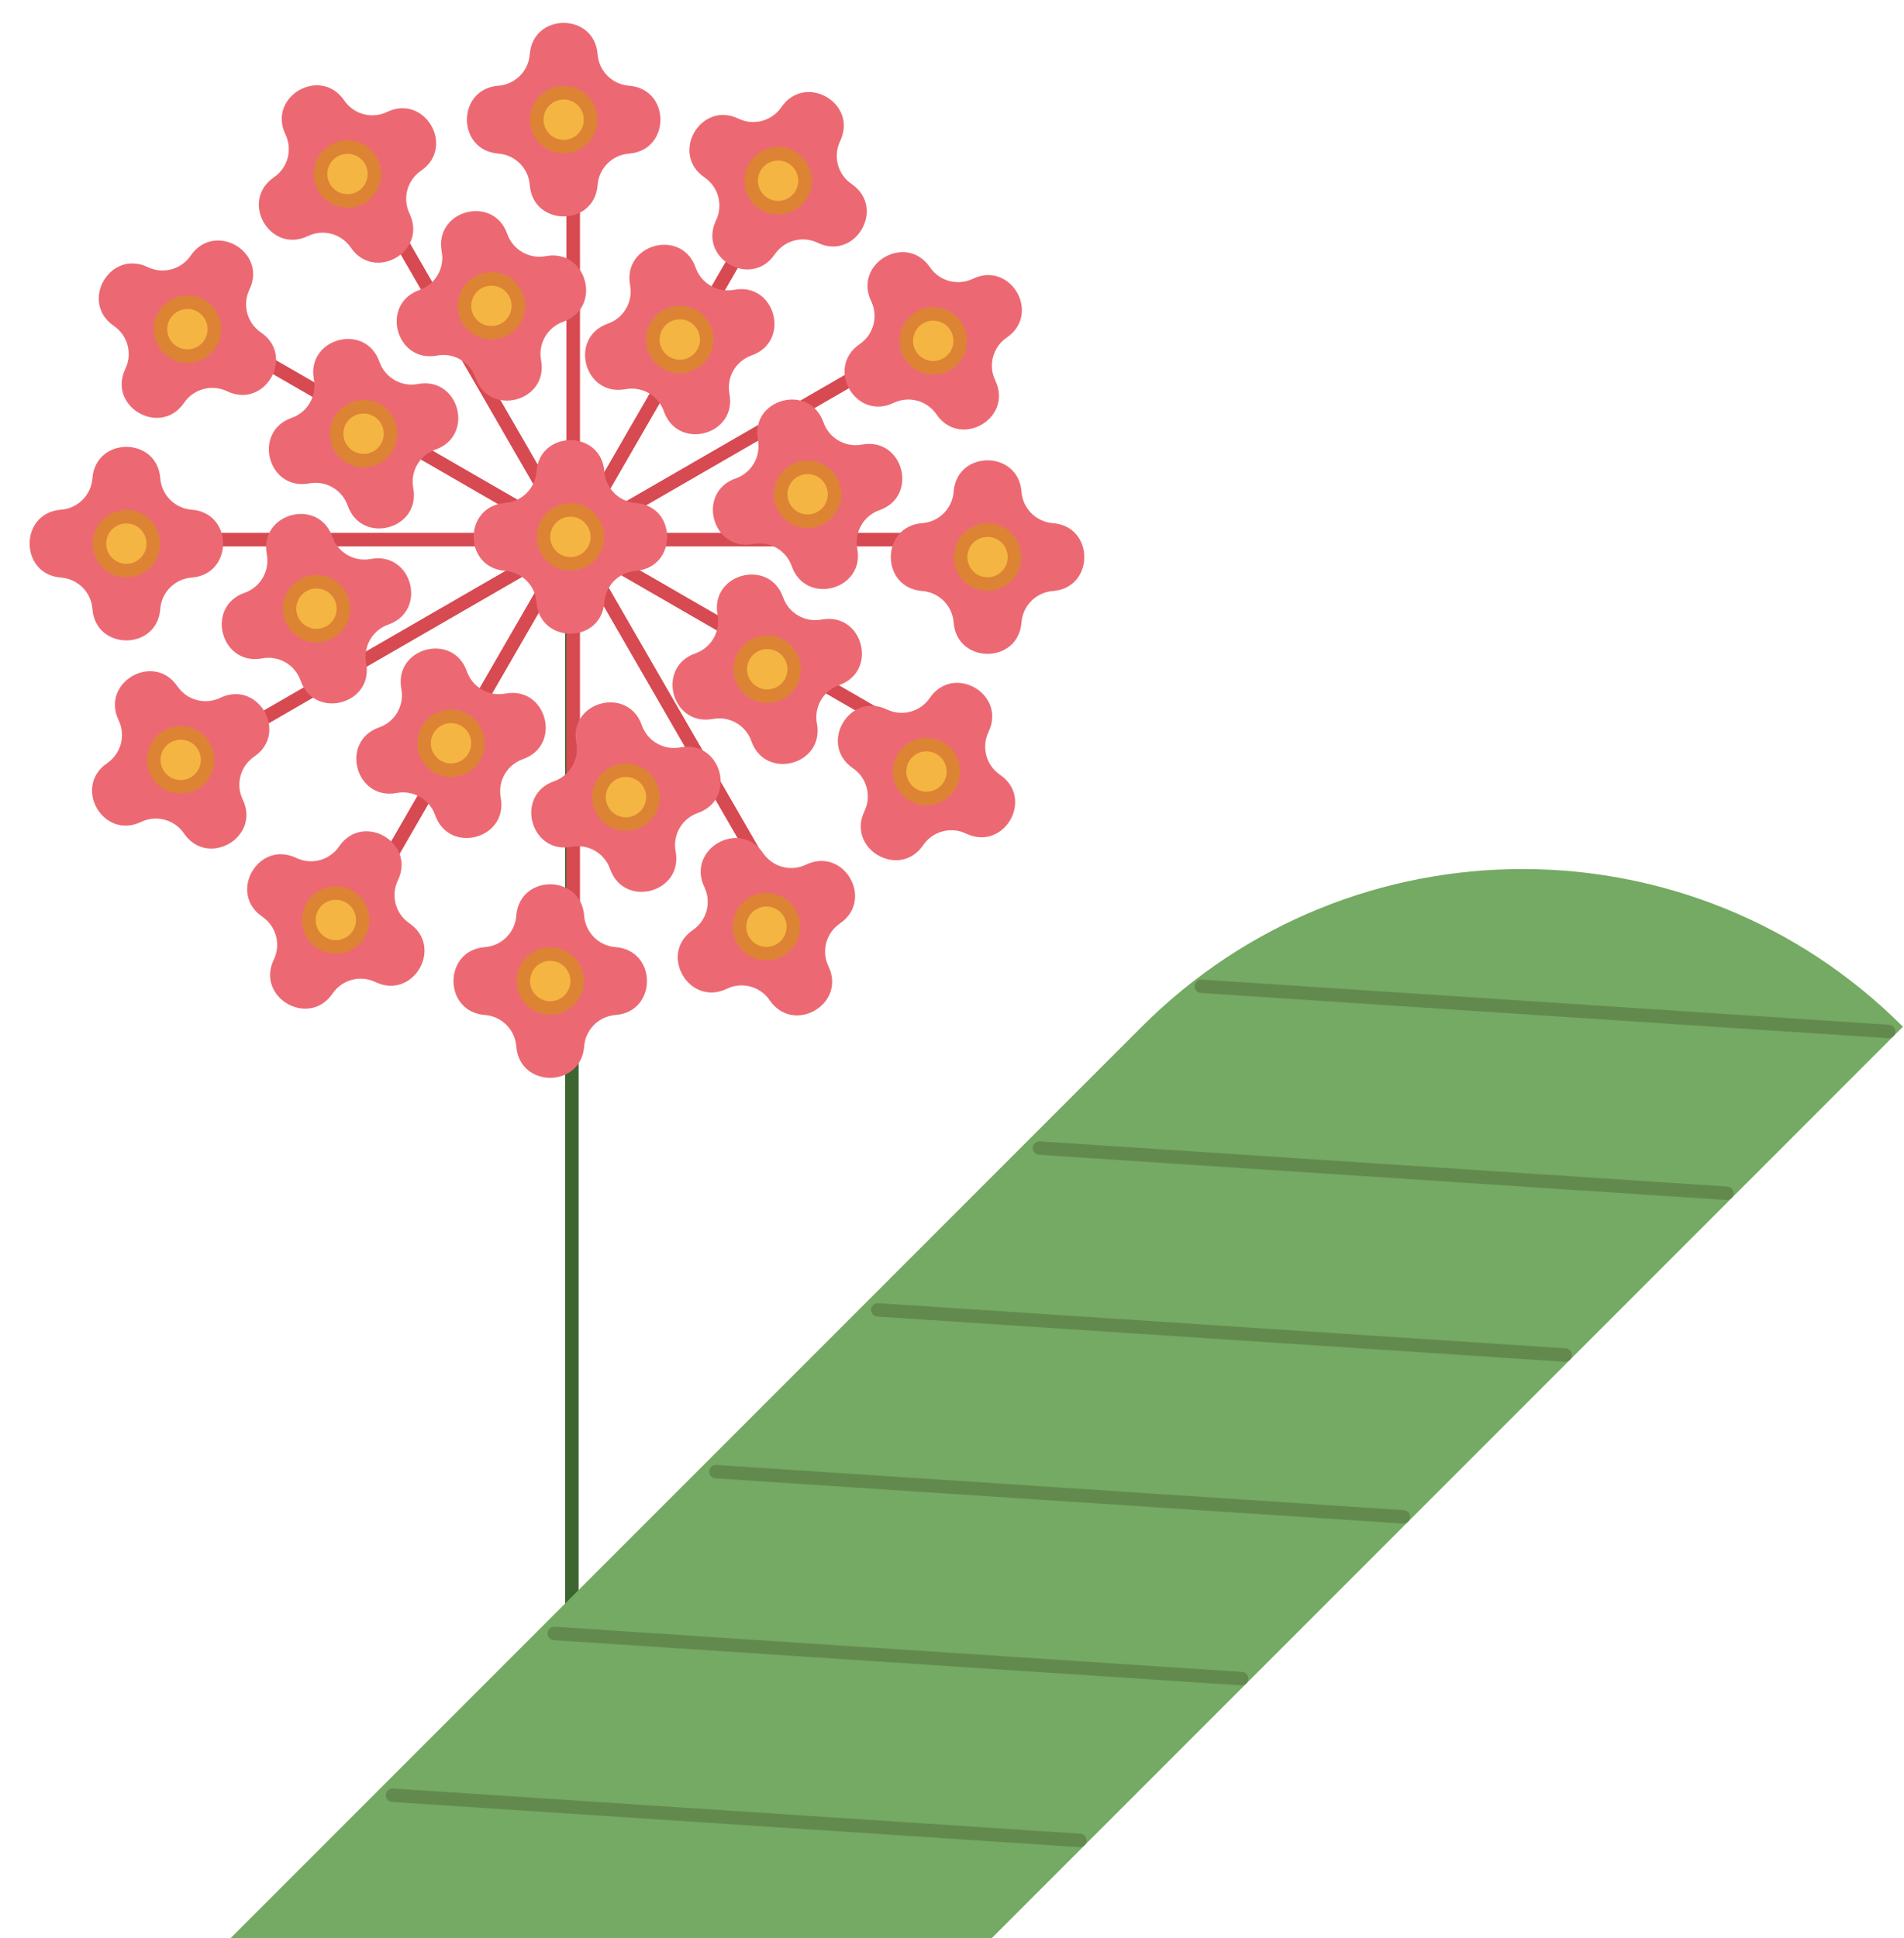 <svg width="283" height="288" viewBox="0 0 283 288" fill="none" xmlns="http://www.w3.org/2000/svg">
<path fill-rule="evenodd" clip-rule="evenodd" d="M84 626.5L84 73L86 73L86 626.5L84 626.5Z" fill="#3C652F"/>
<path d="M169.706 152.569C200.948 121.327 251.601 121.327 282.843 152.569L84.853 350.558C69.232 366.179 43.905 366.179 28.284 350.558C12.663 334.937 12.663 309.611 28.284 293.99L169.706 152.569Z" fill="#74AA63"/>
<path fill-rule="evenodd" clip-rule="evenodd" d="M137.469 297.591C137.433 298.142 136.957 298.56 136.406 298.523L34.229 291.806C33.678 291.77 33.261 291.293 33.297 290.742C33.333 290.191 33.809 289.774 34.36 289.81L136.537 296.528C137.088 296.564 137.506 297.04 137.469 297.591Z" fill="#638A4E"/>
<path fill-rule="evenodd" clip-rule="evenodd" d="M161.511 273.549C161.475 274.1 160.999 274.518 160.448 274.482L58.271 267.764C57.72 267.728 57.302 267.252 57.339 266.701C57.375 266.15 57.851 265.732 58.402 265.768L160.579 272.486C161.13 272.522 161.547 272.998 161.511 273.549Z" fill="#638A4E"/>
<path fill-rule="evenodd" clip-rule="evenodd" d="M185.553 249.508C185.517 250.059 185.04 250.476 184.489 250.44L82.312 243.723C81.761 243.686 81.344 243.21 81.38 242.659C81.416 242.108 81.892 241.691 82.444 241.727L184.62 248.444C185.172 248.481 185.589 248.957 185.553 249.508Z" fill="#638A4E"/>
<path fill-rule="evenodd" clip-rule="evenodd" d="M209.594 225.466C209.558 226.017 209.082 226.435 208.531 226.398L106.354 219.681C105.803 219.645 105.385 219.169 105.422 218.617C105.458 218.066 105.934 217.649 106.485 217.685L208.662 224.403C209.213 224.439 209.631 224.915 209.594 225.466Z" fill="#638A4E"/>
<path fill-rule="evenodd" clip-rule="evenodd" d="M233.636 201.425C233.6 201.976 233.124 202.393 232.573 202.357L130.396 195.639C129.845 195.603 129.427 195.127 129.463 194.576C129.5 194.025 129.976 193.607 130.527 193.644L232.704 200.361C233.255 200.397 233.672 200.873 233.636 201.425Z" fill="#638A4E"/>
<path fill-rule="evenodd" clip-rule="evenodd" d="M257.678 177.383C257.641 177.934 257.165 178.351 256.614 178.315L154.437 171.598C153.886 171.561 153.469 171.085 153.505 170.534C153.541 169.983 154.017 169.566 154.568 169.602L256.745 176.319C257.296 176.356 257.714 176.832 257.678 177.383Z" fill="#638A4E"/>
<path fill-rule="evenodd" clip-rule="evenodd" d="M281.719 153.341C281.683 153.892 281.207 154.31 280.656 154.274L178.479 147.556C177.928 147.52 177.51 147.044 177.547 146.493C177.583 145.941 178.059 145.524 178.61 145.56L280.787 152.278C281.338 152.314 281.755 152.79 281.719 153.341Z" fill="#638A4E"/>
<path fill-rule="evenodd" clip-rule="evenodd" d="M31.515 110.035L137.875 48.628L138.865 50.343L32.505 111.751L31.515 110.035Z" fill="#D74A51"/>
<path fill-rule="evenodd" clip-rule="evenodd" d="M23.783 79.199L146.597 79.199L146.597 81.18L23.783 81.18L23.783 79.199Z" fill="#D74A51"/>
<path fill-rule="evenodd" clip-rule="evenodd" d="M32.505 48.628L138.865 110.035L137.875 111.751L31.515 50.343L32.505 48.628Z" fill="#D74A51"/>
<path fill-rule="evenodd" clip-rule="evenodd" d="M55.344 26.514L116.751 132.874L115.036 133.864L53.629 27.504L55.344 26.514Z" fill="#D74A51"/>
<path fill-rule="evenodd" clip-rule="evenodd" d="M86.18 18.782L86.18 141.596L84.2 141.596L84.2 18.782L86.18 18.782Z" fill="#D74A51"/>
<path fill-rule="evenodd" clip-rule="evenodd" d="M116.751 27.504L55.344 133.864L53.629 132.874L115.036 26.514L116.751 27.504Z" fill="#D74A51"/>
<path fill-rule="evenodd" clip-rule="evenodd" d="M138.866 50.343L32.505 111.751L31.515 110.035L137.875 48.628L138.866 50.343Z" fill="#D74A51"/>
<path fill-rule="evenodd" clip-rule="evenodd" d="M146.597 81.18L23.783 81.18L23.783 79.199L146.597 79.199L146.597 81.18Z" fill="#D74A51"/>
<path fill-rule="evenodd" clip-rule="evenodd" d="M137.875 111.751L31.515 50.343L32.505 48.628L138.866 110.035L137.875 111.751Z" fill="#D74A51"/>
<path fill-rule="evenodd" clip-rule="evenodd" d="M115.036 133.865L53.629 27.504L55.344 26.514L116.751 132.874L115.036 133.865Z" fill="#D74A51"/>
<path fill-rule="evenodd" clip-rule="evenodd" d="M84.2 141.596V18.782H86.18V141.596H84.2Z" fill="#D74A51"/>
<path fill-rule="evenodd" clip-rule="evenodd" d="M53.629 132.874L115.036 26.514L116.751 27.504L55.344 133.865L53.629 132.874Z" fill="#D74A51"/>
<path d="M116.133 15.929C119.661 10.768 127.576 15.338 124.87 20.974V20.974C123.789 23.226 124.513 25.93 126.576 27.34V27.34C131.737 30.868 127.167 38.783 121.532 36.078V36.078C119.279 34.996 116.575 35.721 115.165 37.783V37.783C111.638 42.945 103.722 38.374 106.428 32.739V32.739C107.509 30.487 106.785 27.782 104.722 26.372V26.372C99.561 22.845 104.131 14.929 109.766 17.635V17.635C112.019 18.717 114.723 17.992 116.133 15.929V15.929Z" fill="#EC6973"/>
<path d="M116.685 30.721C114.551 31.292 112.358 30.026 111.786 27.892C111.214 25.758 112.481 23.565 114.615 22.993C116.748 22.421 118.942 23.688 119.514 25.822C120.085 27.955 118.819 30.149 116.685 30.721Z" fill="#F4B542" stroke="#DC8433" stroke-width="2"/>
<path d="M144.592 41.427C150.228 38.721 154.798 46.636 149.637 50.164V50.164C147.574 51.574 146.849 54.278 147.931 56.531V56.531C150.637 62.166 142.721 66.736 139.194 61.575V61.575C137.784 59.512 135.079 58.788 132.827 59.869V59.869C127.191 62.575 122.621 54.66 127.783 51.132V51.132C129.845 49.722 130.57 47.018 129.489 44.765V44.765C126.782 39.13 134.698 34.56 138.226 39.721V39.721C139.636 41.784 142.34 42.508 144.592 41.427V41.427Z" fill="#EC6973"/>
<path d="M137.675 54.513C135.541 53.941 134.275 51.747 134.846 49.614C135.418 47.48 137.611 46.213 139.745 46.785C141.879 47.357 143.146 49.55 142.574 51.684C142.002 53.818 139.809 55.084 137.675 54.513Z" fill="#F4B542" stroke="#DC8433" stroke-width="2"/>
<path d="M156.49 77.737C162.724 78.212 162.724 87.352 156.49 87.826V87.826C153.999 88.016 152.019 89.996 151.829 92.487V92.487C151.355 98.721 142.215 98.721 141.74 92.487V92.487C141.551 89.996 139.571 88.016 137.08 87.826V87.826C130.846 87.352 130.846 78.212 137.08 77.737V77.737C139.571 77.548 141.551 75.568 141.74 73.077V73.077C142.215 66.843 151.355 66.843 151.829 73.077V73.077C152.019 75.568 153.999 77.548 156.49 77.737V77.737Z" fill="#EC6973"/>
<path d="M143.956 85.611C142.394 84.049 142.394 81.516 143.956 79.954C145.519 78.392 148.051 78.392 149.613 79.954C151.175 81.516 151.175 84.049 149.613 85.611C148.051 87.173 145.519 87.173 143.956 85.611Z" fill="#F4B542" stroke="#DC8433" stroke-width="2"/>
<path d="M148.637 115.132C153.798 118.659 149.228 126.575 143.592 123.869V123.869C141.34 122.788 138.636 123.512 137.226 125.575V125.575C133.698 130.736 125.783 126.166 128.489 120.531V120.531C129.57 118.278 128.845 115.574 126.783 114.164V114.164C121.621 110.637 126.192 102.721 131.827 105.427V105.427C134.079 106.508 136.784 105.784 138.194 103.721V103.721C141.721 98.56 149.637 103.13 146.931 108.765V108.765C145.85 111.018 146.574 113.722 148.637 115.132V115.132Z" fill="#EC6973"/>
<path d="M133.846 115.684C133.274 113.55 134.54 111.357 136.674 110.785C138.808 110.213 141.001 111.48 141.573 113.613C142.145 115.747 140.878 117.941 138.745 118.512C136.611 119.084 134.417 117.818 133.846 115.684Z" fill="#F4B542" stroke="#DC8433" stroke-width="2"/>
<path d="M123.138 143.59C125.844 149.226 117.928 153.796 114.401 148.635V148.635C112.991 146.572 110.286 145.847 108.034 146.929V146.929C102.399 149.635 97.829 141.719 102.99 138.192V138.192C105.052 136.782 105.777 134.077 104.696 131.825V131.825C101.99 126.189 109.905 121.619 113.433 126.781V126.781C114.843 128.843 117.547 129.568 119.799 128.486V128.486C125.435 125.78 130.005 133.696 124.844 137.224V137.224C122.781 138.634 122.057 141.338 123.138 143.59V143.59Z" fill="#EC6973"/>
<path d="M110.052 136.673C110.624 134.539 112.817 133.273 114.951 133.844C117.085 134.416 118.352 136.609 117.78 138.743C117.208 140.877 115.015 142.143 112.881 141.572C110.747 141 109.481 138.807 110.052 136.673Z" fill="#F4B542" stroke="#DC8433" stroke-width="2"/>
<path d="M86.828 155.487C86.353 161.721 77.213 161.721 76.739 155.487V155.487C76.549 152.996 74.569 151.016 72.078 150.826V150.826C65.844 150.352 65.844 141.212 72.078 140.738V140.738C74.569 140.548 76.549 138.568 76.739 136.077V136.077C77.213 129.843 86.353 129.843 86.828 136.077V136.077C87.017 138.568 88.997 140.548 91.488 140.738V140.738C97.722 141.212 97.722 150.352 91.488 150.826V150.826C88.997 151.016 87.017 152.996 86.828 155.487V155.487Z" fill="#EC6973"/>
<path d="M78.954 142.954C80.516 141.391 83.049 141.391 84.611 142.954C86.173 144.516 86.173 147.048 84.611 148.61C83.049 150.172 80.516 150.172 78.954 148.61C77.392 147.048 77.392 144.516 78.954 142.954Z" fill="#F4B542" stroke="#DC8433" stroke-width="2"/>
<path d="M49.433 147.635C45.905 152.796 37.99 148.226 40.696 142.59V142.59C41.777 140.338 41.053 137.634 38.99 136.224V136.224C33.828 132.696 38.399 124.781 44.034 127.487V127.487C46.286 128.568 48.991 127.843 50.401 125.781V125.781C53.928 120.619 61.844 125.19 59.138 130.825V130.825C58.056 133.077 58.781 135.782 60.844 137.192V137.192C66.005 140.719 61.435 148.635 55.799 145.929V145.929C53.547 144.847 50.843 145.572 49.433 147.635V147.635Z" fill="#EC6973"/>
<path d="M48.881 132.844C51.015 132.272 53.208 133.538 53.78 135.672C54.352 137.806 53.085 139.999 50.951 140.571C48.818 141.143 46.624 139.876 46.052 137.743C45.481 135.609 46.747 133.415 48.881 132.844Z" fill="#F4B542" stroke="#DC8433" stroke-width="2"/>
<path d="M20.974 122.137C15.338 124.843 10.768 116.928 15.929 113.4V113.4C17.992 111.99 18.717 109.286 17.635 107.034V107.034C14.929 101.398 22.845 96.828 26.372 101.989V101.989C27.782 104.052 30.487 104.776 32.739 103.695V103.695C38.374 100.989 42.945 108.905 37.783 112.432V112.432C35.721 113.842 34.996 116.547 36.077 118.799V118.799C38.783 124.434 30.868 129.005 27.34 123.843V123.843C25.93 121.781 23.226 121.056 20.974 122.137V122.137Z" fill="#EC6973"/>
<path d="M27.891 109.052C30.025 109.624 31.291 111.817 30.72 113.951C30.148 116.085 27.954 117.351 25.821 116.779C23.687 116.207 22.42 114.014 22.992 111.88C23.564 109.746 25.757 108.48 27.891 109.052Z" fill="#F4B542" stroke="#DC8433" stroke-width="2"/>
<path d="M9.076 85.827C2.842 85.352 2.842 76.212 9.076 75.738V75.738C11.567 75.548 13.547 73.568 13.736 71.077V71.077C14.211 64.844 23.351 64.844 23.825 71.077V71.077C24.015 73.568 25.995 75.548 28.486 75.738V75.738C34.72 76.212 34.72 85.352 28.486 85.827V85.827C25.995 86.016 24.015 87.996 23.825 90.487V90.487C23.351 96.721 14.211 96.721 13.736 90.487V90.487C13.547 87.996 11.567 86.016 9.076 85.827V85.827Z" fill="#EC6973"/>
<path d="M21.609 77.953C23.172 79.515 23.172 82.048 21.609 83.61C20.047 85.172 17.515 85.172 15.953 83.61C14.39 82.048 14.39 79.515 15.953 77.953C17.515 76.391 20.047 76.391 21.609 77.953Z" fill="#F4B542" stroke="#DC8433" stroke-width="2"/>
<path d="M16.929 48.432C11.768 44.905 16.338 36.989 21.974 39.695V39.695C24.226 40.776 26.93 40.052 28.34 37.989V37.989C31.868 32.828 39.783 37.398 37.077 43.034V43.034C35.996 45.286 36.721 47.99 38.783 49.4V49.4C43.944 52.928 39.374 60.843 33.739 58.137V58.137C31.486 57.056 28.782 57.781 27.372 59.843V59.843C23.845 65.004 15.929 60.434 18.635 54.799V54.799C19.716 52.547 18.992 49.842 16.929 48.432V48.432Z" fill="#EC6973"/>
<path d="M31.72 47.88C32.292 50.014 31.026 52.207 28.892 52.779C26.758 53.351 24.565 52.085 23.993 49.951C23.421 47.817 24.687 45.623 26.821 45.052C28.955 44.48 31.148 45.746 31.72 47.88Z" fill="#F4B542" stroke="#DC8433" stroke-width="2"/>
<path d="M42.428 19.974C39.722 14.338 47.638 9.768 51.165 14.929V14.929C52.575 16.992 55.279 17.717 57.532 16.635V16.635C63.167 13.929 67.737 21.845 62.576 25.373V25.373C60.513 26.782 59.789 29.487 60.87 31.739V31.739C63.576 37.375 55.661 41.945 52.133 36.783V36.783C50.723 34.721 48.019 33.996 45.767 35.078V35.078C40.131 37.784 35.561 29.868 40.722 26.34V26.34C42.785 24.931 43.509 22.226 42.428 19.974V19.974Z" fill="#EC6973"/>
<path d="M55.514 26.891C54.942 29.025 52.748 30.291 50.615 29.72C48.481 29.148 47.214 26.955 47.786 24.821C48.358 22.687 50.551 21.421 52.685 21.992C54.819 22.564 56.085 24.758 55.514 26.891Z" fill="#F4B542" stroke="#DC8433" stroke-width="2"/>
<path d="M78.738 8.077C79.213 1.843 88.353 1.843 88.827 8.077V8.077C89.017 10.568 90.997 12.548 93.488 12.738V12.738C99.722 13.212 99.722 22.352 93.488 22.826V22.826C90.997 23.016 89.017 24.996 88.827 27.487V27.487C88.353 33.721 79.213 33.721 78.738 27.487V27.487C78.549 24.996 76.569 23.016 74.078 22.826V22.826C67.844 22.352 67.844 13.212 74.078 12.738V12.738C76.569 12.548 78.549 10.568 78.738 8.077V8.077Z" fill="#EC6973"/>
<path d="M86.612 20.61C85.05 22.173 82.517 22.173 80.955 20.61C79.393 19.048 79.393 16.516 80.955 14.954C82.517 13.392 85.05 13.392 86.612 14.954C88.174 16.516 88.174 19.048 86.612 20.61Z" fill="#F4B542" stroke="#DC8433" stroke-width="2"/>
<path d="M65.654 37.38C64.498 31.236 73.327 28.87 75.399 34.769V34.769C76.227 37.126 78.651 38.526 81.107 38.064V38.064C87.251 36.909 89.616 45.738 83.718 47.809V47.809C81.361 48.637 79.961 51.062 80.422 53.517V53.517C81.578 59.661 72.749 62.027 70.677 56.129V56.129C69.849 53.771 67.425 52.371 64.969 52.833V52.833C58.825 53.988 56.46 45.159 62.358 43.088V43.088C64.715 42.26 66.115 39.835 65.654 37.38V37.38Z" fill="#EC6973"/>
<path d="M76.503 47.448C75.398 49.362 72.952 50.017 71.039 48.913C69.126 47.808 68.47 45.362 69.575 43.448C70.679 41.535 73.126 40.88 75.039 41.984C76.952 43.089 77.608 45.535 76.503 47.448Z" fill="#F4B542" stroke="#DC8433" stroke-width="2"/>
<path d="M46.654 56.38C45.498 50.236 54.327 47.87 56.399 53.769V53.769C57.227 56.126 59.651 57.526 62.107 57.064V57.064C68.251 55.909 70.616 64.738 64.718 66.809V66.809C62.361 67.637 60.961 70.062 61.422 72.517V72.517C62.578 78.661 53.749 81.027 51.677 75.129V75.129C50.849 72.771 48.425 71.371 45.969 71.833V71.833C39.825 72.988 37.46 64.159 43.358 62.088V62.088C45.715 61.26 47.115 58.835 46.654 56.38V56.38Z" fill="#EC6973"/>
<path d="M57.503 66.448C56.398 68.362 53.952 69.017 52.039 67.912C50.126 66.808 49.47 64.362 50.575 62.448C51.679 60.535 54.126 59.88 56.039 60.984C57.952 62.089 58.608 64.535 57.503 66.448Z" fill="#F4B542" stroke="#DC8433" stroke-width="2"/>
<path d="M39.654 82.38C38.498 76.236 47.327 73.87 49.399 79.769V79.769C50.227 82.126 52.651 83.526 55.107 83.064V83.064C61.251 81.909 63.616 90.738 57.718 92.809V92.809C55.361 93.637 53.961 96.062 54.422 98.517V98.517C55.578 104.661 46.749 107.027 44.677 101.129V101.129C43.849 98.771 41.425 97.371 38.969 97.833V97.833C32.825 98.988 30.46 90.159 36.358 88.088V88.088C38.715 87.26 40.115 84.835 39.654 82.38V82.38Z" fill="#EC6973"/>
<path d="M50.503 92.448C49.398 94.362 46.952 95.017 45.039 93.912C43.126 92.808 42.47 90.362 43.575 88.448C44.679 86.535 47.126 85.88 49.039 86.984C50.952 88.089 51.608 90.535 50.503 92.448Z" fill="#F4B542" stroke="#DC8433" stroke-width="2"/>
<path d="M59.654 102.38C58.498 96.236 67.327 93.87 69.399 99.769V99.769C70.227 102.126 72.651 103.526 75.107 103.064V103.064C81.251 101.909 83.616 110.738 77.718 112.809V112.809C75.361 113.637 73.961 116.062 74.422 118.517V118.517C75.578 124.661 66.749 127.027 64.677 121.129V121.129C63.849 118.771 61.425 117.371 58.969 117.833V117.833C52.825 118.988 50.46 110.159 56.358 108.088V108.088C58.715 107.26 60.115 104.835 59.654 102.38V102.38Z" fill="#EC6973"/>
<path d="M70.503 112.448C69.398 114.362 66.952 115.017 65.039 113.913C63.126 112.808 62.47 110.362 63.575 108.448C64.679 106.535 67.126 105.88 69.039 106.984C70.952 108.089 71.608 110.535 70.503 112.448Z" fill="#F4B542" stroke="#DC8433" stroke-width="2"/>
<path d="M85.654 110.38C84.498 104.236 93.327 101.87 95.399 107.769V107.769C96.227 110.126 98.651 111.526 101.107 111.064V111.064C107.251 109.909 109.616 118.738 103.718 120.809V120.809C101.361 121.637 99.961 124.062 100.422 126.517V126.517C101.578 132.661 92.749 135.027 90.677 129.129V129.129C89.849 126.771 87.425 125.371 84.969 125.833V125.833C78.825 126.988 76.46 118.159 82.358 116.088V116.088C84.715 115.26 86.115 112.835 85.654 110.38V110.38Z" fill="#EC6973"/>
<path d="M96.503 120.448C95.398 122.362 92.952 123.017 91.039 121.913C89.126 120.808 88.47 118.362 89.575 116.448C90.679 114.535 93.126 113.88 95.039 114.984C96.952 116.089 97.608 118.535 96.503 120.448Z" fill="#F4B542" stroke="#DC8433" stroke-width="2"/>
<path d="M106.654 91.38C105.498 85.236 114.327 82.87 116.399 88.769V88.769C117.227 91.126 119.651 92.526 122.107 92.064V92.064C128.251 90.909 130.616 99.738 124.718 101.809V101.809C122.361 102.637 120.961 105.062 121.422 107.517V107.517C122.578 113.661 113.749 116.027 111.677 110.129V110.129C110.849 107.771 108.425 106.371 105.969 106.833V106.833C99.825 107.988 97.46 99.159 103.358 97.088V97.088C105.715 96.26 107.115 93.835 106.654 91.38V91.38Z" fill="#EC6973"/>
<path d="M117.503 101.448C116.398 103.362 113.952 104.017 112.039 102.913C110.126 101.808 109.47 99.362 110.575 97.448C111.679 95.535 114.126 94.88 116.039 95.984C117.952 97.089 118.608 99.535 117.503 101.448Z" fill="#F4B542" stroke="#DC8433" stroke-width="2"/>
<path d="M112.654 65.38C111.498 59.236 120.327 56.87 122.399 62.769V62.769C123.227 65.126 125.651 66.526 128.107 66.064V66.064C134.251 64.909 136.616 73.738 130.718 75.809V75.809C128.361 76.637 126.961 79.062 127.422 81.517V81.517C128.578 87.661 119.749 90.027 117.677 84.129V84.129C116.849 81.771 114.425 80.371 111.969 80.833V80.833C105.825 81.988 103.46 73.159 109.358 71.088V71.088C111.715 70.26 113.115 67.835 112.654 65.38V65.38Z" fill="#EC6973"/>
<path d="M123.503 75.448C122.398 77.362 119.952 78.017 118.039 76.912C116.126 75.808 115.47 73.362 116.575 71.448C117.679 69.535 120.126 68.88 122.039 69.984C123.952 71.089 124.608 73.535 123.503 75.448Z" fill="#F4B542" stroke="#DC8433" stroke-width="2"/>
<path d="M93.654 42.38C92.498 36.236 101.327 33.87 103.399 39.769V39.769C104.227 42.126 106.651 43.526 109.107 43.064V43.064C115.251 41.909 117.616 50.738 111.718 52.809V52.809C109.361 53.637 107.961 56.062 108.422 58.517V58.517C109.578 64.661 100.749 67.027 98.677 61.129V61.129C97.849 58.771 95.425 57.371 92.969 57.833V57.833C86.825 58.988 84.46 50.159 90.358 48.088V48.088C92.715 47.26 94.115 44.835 93.654 42.38V42.38Z" fill="#EC6973"/>
<path d="M104.503 52.448C103.398 54.362 100.952 55.017 99.039 53.913C97.126 52.808 96.47 50.362 97.575 48.448C98.679 46.535 101.126 45.88 103.039 46.984C104.952 48.089 105.608 50.535 104.503 52.448Z" fill="#F4B542" stroke="#DC8433" stroke-width="2"/>
<path d="M79.738 70.077C80.213 63.843 89.353 63.843 89.827 70.077V70.077C90.017 72.568 91.997 74.548 94.488 74.738V74.738C100.721 75.212 100.721 84.352 94.488 84.826V84.826C91.997 85.016 90.017 86.996 89.827 89.487V89.487C89.353 95.721 80.213 95.721 79.738 89.487V89.487C79.549 86.996 77.569 85.016 75.078 84.826V84.826C68.844 84.352 68.844 75.212 75.078 74.738V74.738C77.569 74.548 79.549 72.568 79.738 70.077V70.077Z" fill="#EC6973"/>
<path d="M87.612 82.611C86.05 84.173 83.517 84.173 81.955 82.611C80.393 81.048 80.393 78.516 81.955 76.954C83.517 75.392 86.05 75.392 87.612 76.954C89.174 78.516 89.174 81.048 87.612 82.611Z" fill="#F4B542" stroke="#DC8433" stroke-width="2"/>
</svg>

